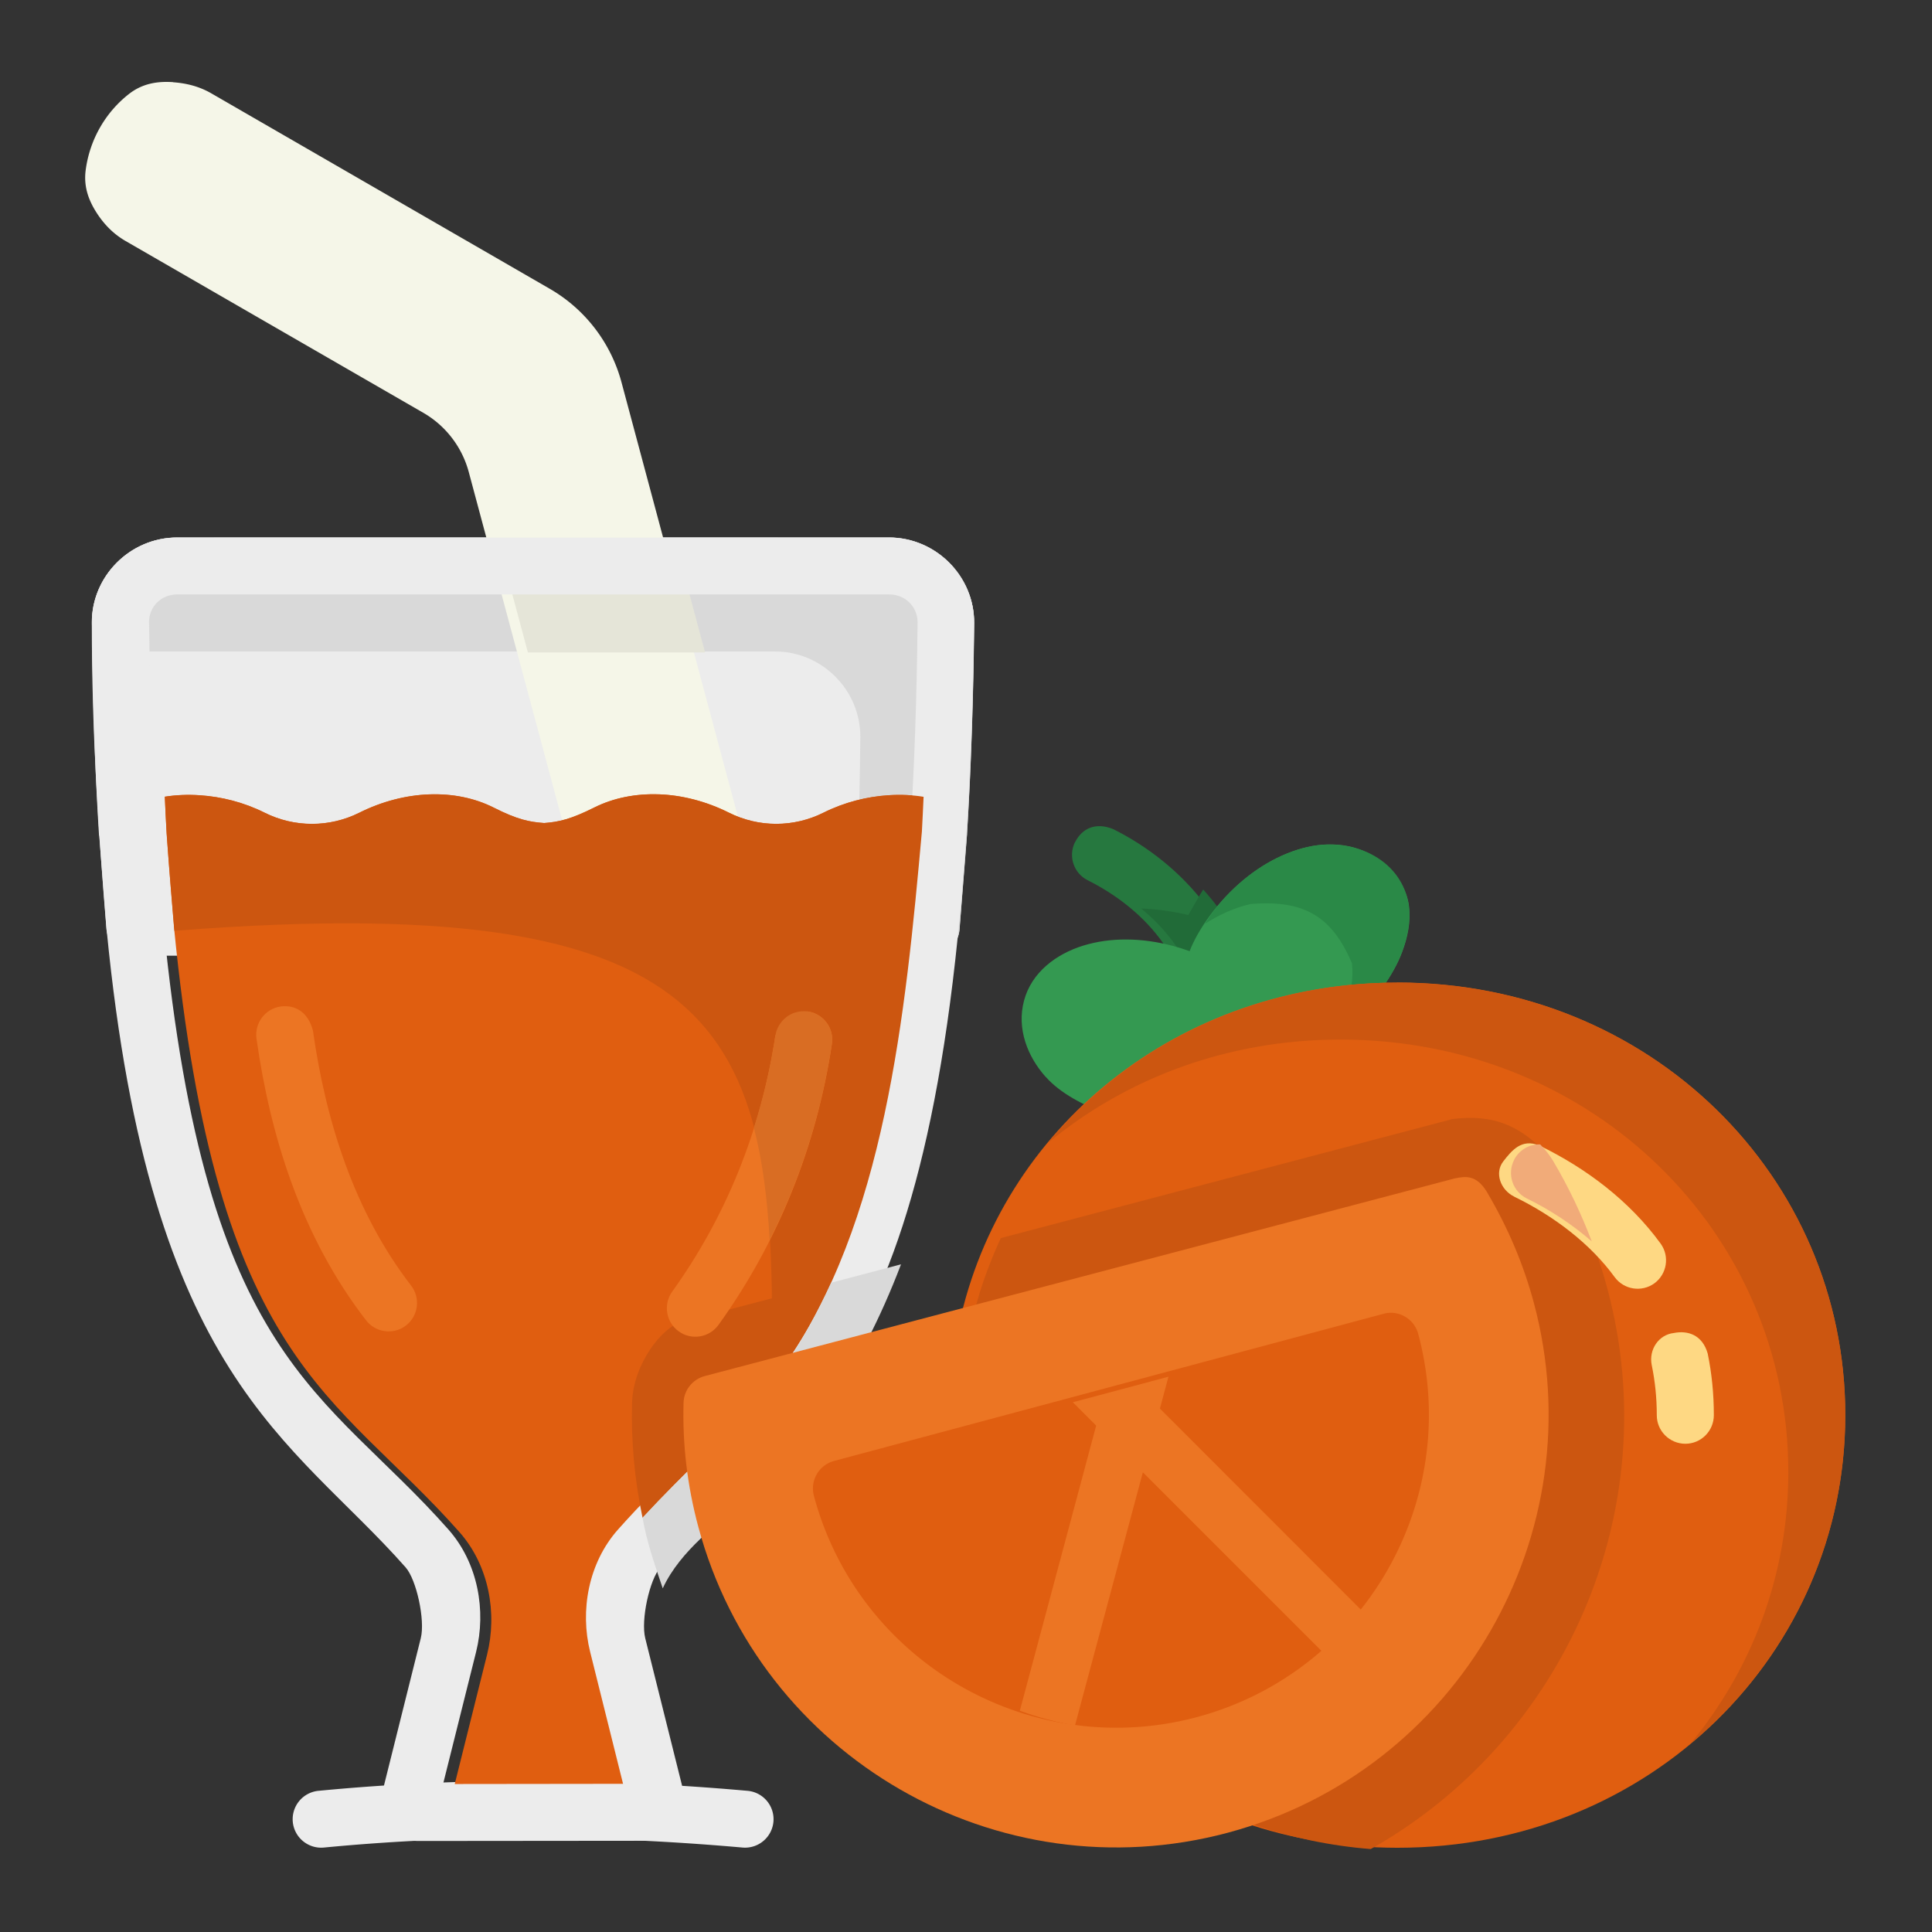 <?xml version="1.0" encoding="UTF-8" standalone="no"?>
<svg
   xmlns:dc="http://purl.org/dc/elements/1.1/"
   xmlns:cc="http://creativecommons.org/ns#"
   xmlns:rdf="http://www.w3.org/1999/02/22-rdf-syntax-ns#"
   xmlns:svg="http://www.w3.org/2000/svg"
   xmlns="http://www.w3.org/2000/svg"
   xmlns:sodipodi="http://sodipodi.sourceforge.net/DTD/sodipodi-0.dtd"
   xmlns:inkscape="http://www.inkscape.org/namespaces/inkscape"
   inkscape:export-ydpi="576"
   inkscape:export-xdpi="576"
   inkscape:export-filename="E:\Filedline\10 - Orange Juice.png"
   width="64pt"
   height="64pt"
   viewBox="0 0 22.578 22.578"
   version="1.1"
   id="svg831"
   inkscape:version="1.0 (4035a4fb49, 2020-05-01)"
   sodipodi:docname="EXPORT 64px.svg">
  <rect x="0" y="0" width="22.578" height="22.578" fill="#333333" stroke="none"/>
  <defs
     id="defs825">
    <pattern
       id="EMFhbasepattern"
       patternUnits="userSpaceOnUse"
       width="6"
       height="6"
       x="0"
       y="0" />
    <pattern
       id="EMFhbasepattern-9"
       patternUnits="userSpaceOnUse"
       width="6"
       height="6"
       x="0"
       y="0" />
    <pattern
       id="EMFhbasepattern-0"
       patternUnits="userSpaceOnUse"
       width="6"
       height="6"
       x="0"
       y="0" />
    <pattern
       id="EMFhbasepattern-7"
       patternUnits="userSpaceOnUse"
       width="6"
       height="6"
       x="0"
       y="0" />
    <pattern
       id="EMFhbasepattern-2"
       patternUnits="userSpaceOnUse"
       width="6"
       height="6"
       x="0"
       y="0" />
    <pattern
       id="EMFhbasepattern-98"
       patternUnits="userSpaceOnUse"
       width="6"
       height="6"
       x="0"
       y="0" />
    <pattern
       id="EMFhbasepattern-6"
       patternUnits="userSpaceOnUse"
       width="6"
       height="6"
       x="0"
       y="0" />
    <pattern
       id="EMFhbasepattern-01"
       patternUnits="userSpaceOnUse"
       width="6"
       height="6"
       x="0"
       y="0" />
    <pattern
       id="EMFhbasepattern-07"
       patternUnits="userSpaceOnUse"
       width="6"
       height="6"
       x="0"
       y="0" />
    <pattern
       id="EMFhbasepattern-8"
       patternUnits="userSpaceOnUse"
       width="6"
       height="6"
       x="0"
       y="0" />
    <pattern
       id="EMFhbasepattern-4"
       patternUnits="userSpaceOnUse"
       width="6"
       height="6"
       x="0"
       y="0" />
    <pattern
       id="EMFhbasepattern-40"
       patternUnits="userSpaceOnUse"
       width="6"
       height="6"
       x="0"
       y="0" />
    <pattern
       id="EMFhbasepattern-08"
       patternUnits="userSpaceOnUse"
       width="6"
       height="6"
       x="0"
       y="0" />
    <pattern
       id="EMFhbasepattern-04"
       patternUnits="userSpaceOnUse"
       width="6"
       height="6"
       x="0"
       y="0" />
    <pattern
       id="EMFhbasepattern-014"
       patternUnits="userSpaceOnUse"
       width="6"
       height="6"
       x="0"
       y="0" />
    <pattern
       id="EMFhbasepattern-27"
       patternUnits="userSpaceOnUse"
       width="6"
       height="6"
       x="0"
       y="0" />
    <pattern
       id="EMFhbasepattern-09"
       patternUnits="userSpaceOnUse"
       width="6"
       height="6"
       x="0"
       y="0" />
    <pattern
       id="EMFhbasepattern-5"
       patternUnits="userSpaceOnUse"
       width="6"
       height="6"
       x="0"
       y="0" />
    <pattern
       id="EMFhbasepattern-018"
       patternUnits="userSpaceOnUse"
       width="6"
       height="6"
       x="0"
       y="0" />
  </defs>
  <sodipodi:namedview
     id="base"
     pagecolor="#ffffff"
     bordercolor="#666666"
     borderopacity="1.0"
     inkscape:pageopacity="0.0"
     inkscape:pageshadow="2"
     inkscape:zoom="3.3909162"
     inkscape:cx="9.805947"
     inkscape:cy="23.142722"
     inkscape:document-units="pt"
     inkscape:current-layer="g1692"
     showgrid="false"
     units="pt"
     inkscape:window-width="1366"
     inkscape:window-height="715"
     inkscape:window-x="-8"
     inkscape:window-y="-8"
     inkscape:window-maximized="1"
     inkscape:pagecheckerboard="true"
     inkscape:showpageshadow="false"
     inkscape:object-paths="true"
     inkscape:snap-intersection-paths="true"
     inkscape:snap-smooth-nodes="true"
     inkscape:snap-midpoints="true"
     showguides="true"
     inkscape:snap-bbox="true"
     inkscape:bbox-nodes="true"
     inkscape:snap-nodes="false"
     inkscape:snap-global="true"
     inkscape:document-rotation="0">
    <inkscape:grid
       type="xygrid"
       id="grid1378" />
    <sodipodi:guide
       position="0.97,21.608"
       orientation="78,0"
       id="guide1380"
       inkscape:locked="false" />
    <sodipodi:guide
       position="0.97,0.97"
       orientation="0,78"
       id="guide1382"
       inkscape:locked="false" />
    <sodipodi:guide
       position="21.608,0.97"
       orientation="-78,0"
       id="guide1384"
       inkscape:locked="false" />
    <sodipodi:guide
       position="21.608,21.608"
       orientation="0,-78"
       id="guide1386"
       inkscape:locked="false" />
  </sodipodi:namedview>
  <g
     inkscape:label="Icon"
     inkscape:groupmode="layer"
     id="layer1"
     transform="translate(0,-274.422)">
    <g
       transform="matrix(1.258,0,0,1.258,0.639,-77.233)"
       style="display:inline"
       id="g1692">
      <g
         transform="matrix(1,0,0,1,-61.015,-0.036)"
         style="display:inline"
         id="g1510">
        <path
           sodipodi:nodetypes="ccccccc"
           style="color:#000000;font-style:normal;font-variant:normal;font-weight:normal;font-stretch:normal;font-size:medium;line-height:normal;font-family:sans-serif;font-variant-ligatures:normal;font-variant-position:normal;font-variant-caps:normal;font-variant-numeric:normal;font-variant-alternates:normal;font-variant-east-asian:normal;font-feature-settings:normal;font-variation-settings:normal;text-indent:0;text-align:start;text-decoration:none;text-decoration-line:none;text-decoration-style:solid;text-decoration-color:#000000;letter-spacing:normal;word-spacing:normal;text-transform:none;writing-mode:lr-tb;direction:ltr;text-orientation:mixed;dominant-baseline:auto;baseline-shift:baseline;text-anchor:start;white-space:normal;shape-padding:0;shape-margin:0;inline-size:0;clip-rule:nonzero;display:inline;overflow:visible;visibility:visible;opacity:1;isolation:auto;mix-blend-mode:normal;color-interpolation:sRGB;color-interpolation-filters:linearRGB;solid-color:#000000;solid-opacity:1;vector-effect:none;fill:#26783f;fill-opacity:1;fill-rule:nonzero;stroke:none;stroke-width:0.529;stroke-linecap:round;stroke-linejoin:round;stroke-miterlimit:4;stroke-dasharray:none;stroke-dashoffset:0;stroke-opacity:1;color-rendering:auto;image-rendering:auto;shape-rendering:auto;text-rendering:auto;enable-background:accumulate;stop-color:#000000;stop-opacity:1"
           d="m 70.494,287.393 c -0.066,0.131 -0.013,0.29 0.117,0.355 0.493,0.247 0.967,0.715 0.967,1.432 5.01e-4,0.145 0.118,0.263 0.264,0.264 0.146,5.8e-4 0.265,-0.117 0.266,-0.264 -2e-6,-0.952 -0.639,-1.597 -1.258,-1.906 -0.164,-0.068 -0.291,-0.008 -0.355,0.119 z"
           id="path1460" />
        <path
           id="path1473"
           style="color:#000000;font-style:normal;font-variant:normal;font-weight:normal;font-stretch:normal;font-size:medium;line-height:normal;font-family:sans-serif;font-variant-ligatures:normal;font-variant-position:normal;font-variant-caps:normal;font-variant-numeric:normal;font-variant-alternates:normal;font-variant-east-asian:normal;font-feature-settings:normal;font-variation-settings:normal;text-indent:0;text-align:start;text-decoration:none;text-decoration-line:none;text-decoration-style:solid;text-decoration-color:#000000;letter-spacing:normal;word-spacing:normal;text-transform:none;writing-mode:lr-tb;direction:ltr;text-orientation:mixed;dominant-baseline:auto;baseline-shift:baseline;text-anchor:start;white-space:normal;shape-padding:0;shape-margin:0;inline-size:0;clip-rule:nonzero;display:inline;overflow:visible;visibility:visible;isolation:auto;mix-blend-mode:normal;color-interpolation:sRGB;color-interpolation-filters:linearRGB;solid-color:#000000;solid-opacity:1;vector-effect:none;fill:#216b38;fill-opacity:1;fill-rule:nonzero;stroke:none;stroke-width:7.559;stroke-linecap:round;stroke-linejoin:round;stroke-miterlimit:4;stroke-dasharray:none;stroke-dashoffset:0;stroke-opacity:1;color-rendering:auto;image-rendering:auto;shape-rendering:auto;text-rendering:auto;enable-background:accumulate;stop-color:#000000"
           d="m 270.506,29.312 c -0.184,0.292 -0.347,0.595 -0.521,0.893 -0.554,-0.133 -1.108,-0.207 -1.654,-0.229 1.241,1.016 2.201,2.488 2.201,4.467 a 1,1 0 0 0 0.996,0.996 1,1 0 0 0 1.004,-0.996 c 0,-2.127 -0.852,-3.837 -2.025,-5.131 z"
           transform="matrix(0.265,0,0,0.265,0,280.067)" />
        <path
           sodipodi:nodetypes="sccccccssccs"
           style="color:#000000;font-style:normal;font-variant:normal;font-weight:normal;font-stretch:normal;font-size:medium;line-height:normal;font-family:sans-serif;font-variant-ligatures:normal;font-variant-position:normal;font-variant-caps:normal;font-variant-numeric:normal;font-variant-alternates:normal;font-variant-east-asian:normal;font-feature-settings:normal;font-variation-settings:normal;text-indent:0;text-align:start;text-decoration:none;text-decoration-line:none;text-decoration-style:solid;text-decoration-color:#000000;letter-spacing:normal;word-spacing:normal;text-transform:none;writing-mode:lr-tb;direction:ltr;text-orientation:mixed;dominant-baseline:auto;baseline-shift:baseline;text-anchor:start;white-space:normal;shape-padding:0;shape-margin:0;inline-size:0;clip-rule:nonzero;display:inline;overflow:visible;visibility:visible;isolation:auto;mix-blend-mode:normal;color-interpolation:sRGB;color-interpolation-filters:linearRGB;solid-color:#000000;solid-opacity:1;vector-effect:none;fill:#349951;fill-opacity:1;fill-rule:nonzero;stroke:none;stroke-width:0.529;stroke-linecap:round;stroke-linejoin:round;stroke-miterlimit:4;stroke-dasharray:none;stroke-dashoffset:0;stroke-opacity:1;color-rendering:auto;image-rendering:auto;shape-rendering:auto;text-rendering:auto;enable-background:accumulate;stop-color:#000000"
           d="m 71.934,287.859 c -0.224,0.224 -0.374,0.487 -0.404,0.644 -0.004,0.016 -0.042,1.313 -0.042,1.313 -5.8e-4,0.145 0.116,0.264 0.262,0.266 l 1.268,0.018 c 0.173,0.003 0.302,-0.158 0.262,-0.326 l -0.17,-0.729 c 0.172,-0.198 0.338,-0.405 0.422,-0.629 0.051,-0.136 0.082,-0.278 0.064,-0.428 -0.017,-0.142 -0.101,-0.284 -0.223,-0.383 -0.196,-0.183 -0.47,-0.223 -0.722,-0.165 -0.252,0.058 -0.501,0.203 -0.717,0.419 z"
           id="path1448" />
        <path
           style="color:#000000;font-style:normal;font-variant:normal;font-weight:normal;font-stretch:normal;font-size:medium;line-height:normal;font-family:sans-serif;font-variant-ligatures:normal;font-variant-position:normal;font-variant-caps:normal;font-variant-numeric:normal;font-variant-alternates:normal;font-variant-east-asian:normal;font-feature-settings:normal;font-variation-settings:normal;text-indent:0;text-align:start;text-decoration:none;text-decoration-line:none;text-decoration-style:solid;text-decoration-color:#000000;letter-spacing:normal;word-spacing:normal;text-transform:none;writing-mode:lr-tb;direction:ltr;text-orientation:mixed;dominant-baseline:auto;baseline-shift:baseline;text-anchor:start;white-space:normal;shape-padding:0;shape-margin:0;inline-size:0;clip-rule:nonzero;display:inline;overflow:visible;visibility:visible;isolation:auto;mix-blend-mode:normal;color-interpolation:sRGB;color-interpolation-filters:linearRGB;solid-color:#000000;solid-opacity:1;vector-effect:none;fill:#349951;fill-opacity:1;fill-rule:nonzero;stroke:none;stroke-width:0.529;stroke-linecap:round;stroke-linejoin:round;stroke-miterlimit:4;stroke-dasharray:none;stroke-dashoffset:0;stroke-opacity:1;color-rendering:auto;image-rendering:auto;shape-rendering:auto;text-rendering:auto;enable-background:accumulate;stop-color:#000000"
           d="m 70.221,289.574 c 0.139,0.157 0.348,0.26 0.566,0.348 l 0.361,0.402 c 0.064,0.071 0.162,0.102 0.256,0.08 l 1.033,-0.234 c 0.169,-0.038 0.256,-0.227 0.176,-0.381 -0.207,-0.384 -0.408,-0.813 -0.645,-1.162 -0.157,-0.118 -0.347,-0.21 -0.561,-0.268 -0.295,-0.079 -0.585,-0.081 -0.836,-0.004 -0.251,0.077 -0.481,0.248 -0.551,0.511 -0.07,0.263 0.033,0.52 0.2,0.708 z"
           id="path1434"
           sodipodi:nodetypes="scccccccccs" />
        <path
           id="path1462"
           style="color:#000000;font-style:normal;font-variant:normal;font-weight:normal;font-stretch:normal;font-size:medium;line-height:normal;font-family:sans-serif;font-variant-ligatures:normal;font-variant-position:normal;font-variant-caps:normal;font-variant-numeric:normal;font-variant-alternates:normal;font-variant-east-asian:normal;font-feature-settings:normal;font-variation-settings:normal;text-indent:0;text-align:start;text-decoration:none;text-decoration-line:none;text-decoration-style:solid;text-decoration-color:#000000;letter-spacing:normal;word-spacing:normal;text-transform:none;writing-mode:lr-tb;direction:ltr;text-orientation:mixed;dominant-baseline:auto;baseline-shift:baseline;text-anchor:start;white-space:normal;shape-padding:0;shape-margin:0;inline-size:0;clip-rule:nonzero;display:inline;overflow:visible;visibility:visible;isolation:auto;mix-blend-mode:normal;color-interpolation:sRGB;color-interpolation-filters:linearRGB;solid-color:#000000;solid-opacity:1;vector-effect:none;fill:#2a8947;fill-opacity:1;fill-rule:nonzero;stroke:none;stroke-width:0.529;stroke-linecap:round;stroke-linejoin:round;stroke-miterlimit:4;stroke-dasharray:none;stroke-dashoffset:0;stroke-opacity:1;color-rendering:auto;image-rendering:auto;shape-rendering:auto;text-rendering:auto;enable-background:accumulate;stop-color:#000000"
           d="m 72.654,287.439 c -0.255,0.059 -0.505,0.204 -0.721,0.42 -0.092,0.092 -0.168,0.191 -0.233,0.294 0.137,-0.087 0.279,-0.151 0.425,-0.184 0.518,-0.043 0.761,0.133 0.941,0.549 0.017,0.149 -0.013,0.292 -0.064,0.428 -0.084,0.224 -0.251,0.431 -0.422,0.629 l 0.121,0.521 0.316,0.004 c 0.173,0.003 0.302,-0.158 0.261,-0.326 l -0.17,-0.729 c 0.172,-0.198 0.339,-0.405 0.422,-0.629 0.051,-0.136 0.082,-0.278 0.064,-0.428 -0.054,-0.416 -0.49,-0.647 -0.941,-0.549 z"
           sodipodi:nodetypes="cscccscccccscc" />
        <path
           sodipodi:nodetypes="sccsss"
           style="color:#000000;font-style:normal;font-variant:normal;font-weight:normal;font-stretch:normal;font-size:medium;line-height:normal;font-family:sans-serif;font-variant-ligatures:normal;font-variant-position:normal;font-variant-caps:normal;font-variant-numeric:normal;font-variant-alternates:normal;font-variant-east-asian:normal;font-feature-settings:normal;font-variation-settings:normal;text-indent:0;text-align:start;text-decoration:none;text-decoration-line:none;text-decoration-style:solid;text-decoration-color:#000000;letter-spacing:normal;word-spacing:normal;text-transform:none;writing-mode:lr-tb;direction:ltr;text-orientation:mixed;dominant-baseline:auto;baseline-shift:baseline;text-anchor:start;white-space:normal;shape-padding:0;shape-margin:0;inline-size:0;clip-rule:nonzero;display:inline;overflow:visible;visibility:visible;isolation:auto;mix-blend-mode:normal;color-interpolation:sRGB;color-interpolation-filters:linearRGB;solid-color:#000000;solid-opacity:1;vector-effect:none;fill:#e05e10;fill-opacity:1;fill-rule:nonzero;stroke:none;stroke-width:0.529;stroke-linecap:round;stroke-linejoin:round;stroke-miterlimit:4;stroke-dasharray:none;stroke-dashoffset:0;stroke-opacity:1;color-rendering:auto;image-rendering:auto;shape-rendering:auto;text-rendering:auto;enable-background:accumulate;stop-color:#000000"
           d="m 73.488,288.699 c -2.044,0 -3.684,1.36 -4.072,3.18 0.743,1.703 1.785,3.272 2.639,4.621 0.444,0.153 0.927,0.236 1.434,0.236 2.348,0 4.16,-1.803 4.16,-4.02 0,-2.216 -1.812,-4.018 -4.16,-4.018 z"
           id="path560" />
        <path
           sodipodi:nodetypes="ccccccccscc"
           id="path575"
           style="color:#000000;font-style:normal;font-variant:normal;font-weight:normal;font-stretch:normal;font-size:medium;line-height:normal;font-family:sans-serif;font-variant-ligatures:normal;font-variant-position:normal;font-variant-caps:normal;font-variant-numeric:normal;font-variant-alternates:normal;font-variant-east-asian:normal;font-feature-settings:normal;font-variation-settings:normal;text-indent:0;text-align:start;text-decoration:none;text-decoration-line:none;text-decoration-style:solid;text-decoration-color:#000000;letter-spacing:normal;word-spacing:normal;text-transform:none;writing-mode:lr-tb;direction:ltr;text-orientation:mixed;dominant-baseline:auto;baseline-shift:baseline;text-anchor:start;white-space:normal;shape-padding:0;shape-margin:0;inline-size:0;clip-rule:nonzero;display:inline;overflow:visible;visibility:visible;isolation:auto;mix-blend-mode:normal;color-interpolation:sRGB;color-interpolation-filters:linearRGB;solid-color:#000000;solid-opacity:1;vector-effect:none;fill:#cc5610;fill-opacity:1;fill-rule:nonzero;stroke:none;stroke-width:2;stroke-linecap:round;stroke-linejoin:round;stroke-miterlimit:4;stroke-dasharray:none;stroke-dashoffset:0;stroke-opacity:1;color-rendering:auto;image-rendering:auto;shape-rendering:auto;text-rendering:auto;enable-background:accumulate;stop-color:#000000"
           d="m 279.221,37.359 c -0.005,0.003 -0.01,0.005 -0.016,0.008 l -15.793,4.162 c -0.457,0.988 -0.821,2.026 -1.053,3.115 -0.052,0.242 -0.012,0.495 0.111,0.709 l 9.322,16.307 c 0.12,0.21 0.311,0.369 0.539,0.449 1.273,0.438 2.633,0.725 4.049,0.838 6.75,-3.805 10.388,-11.834 8.295,-19.646 -0.417,-1.557 -1.05,-3.042 -1.898,-4.473 -1.102,-1.274 -2.099,-1.651 -3.557,-1.469 z"
           transform="matrix(0.265,0,0,0.265,0,280.067)" />
        <path
           style="color:#000000;font-style:normal;font-variant:normal;font-weight:normal;font-stretch:normal;font-size:medium;line-height:normal;font-family:sans-serif;font-variant-ligatures:normal;font-variant-position:normal;font-variant-caps:normal;font-variant-numeric:normal;font-variant-alternates:normal;font-variant-east-asian:normal;font-feature-settings:normal;font-variation-settings:normal;text-indent:0;text-align:start;text-decoration:none;text-decoration-line:none;text-decoration-style:solid;text-decoration-color:#000000;letter-spacing:normal;word-spacing:normal;text-transform:none;writing-mode:lr-tb;direction:ltr;text-orientation:mixed;dominant-baseline:auto;baseline-shift:baseline;text-anchor:start;white-space:normal;shape-padding:0;shape-margin:0;inline-size:0;clip-rule:nonzero;display:inline;overflow:visible;visibility:visible;isolation:auto;mix-blend-mode:normal;color-interpolation:sRGB;color-interpolation-filters:linearRGB;solid-color:#000000;solid-opacity:1;vector-effect:none;fill:#ececec;fill-opacity:1;fill-rule:nonzero;stroke:none;stroke-width:0.529;stroke-linecap:round;stroke-linejoin:round;stroke-miterlimit:4;stroke-dasharray:none;stroke-dashoffset:0;stroke-opacity:1;color-rendering:auto;image-rendering:auto;shape-rendering:auto;text-rendering:auto;enable-background:accumulate;stop-color:#000000"
           d="m 62.152,284.564 c -0.435,0 -0.796,0.36 -0.791,0.797 0.007,0.727 0.029,1.38 0.066,1.971 a 0.265,0.265 0 0 0 0.002,0.004 l 0.068,0.871 a 0.265,0.265 0 0 0 0.264,0.242 h 7.395 a 0.265,0.265 0 0 0 0.264,-0.242 l 0.07,-0.887 a 0.265,0.265 0 0 0 0,-0.006 c 0.036,-0.586 0.059,-1.233 0.066,-1.953 0.004,-0.437 -0.356,-0.797 -0.791,-0.797 z"
           id="path1963" />
        <path
           style="color:#000000;font-style:normal;font-variant:normal;font-weight:normal;font-stretch:normal;font-size:medium;line-height:normal;font-family:sans-serif;font-variant-ligatures:normal;font-variant-position:normal;font-variant-caps:normal;font-variant-numeric:normal;font-variant-alternates:normal;font-variant-east-asian:normal;font-feature-settings:normal;font-variation-settings:normal;text-indent:0;text-align:start;text-decoration:none;text-decoration-line:none;text-decoration-style:solid;text-decoration-color:#000000;letter-spacing:normal;word-spacing:normal;text-transform:none;writing-mode:lr-tb;direction:ltr;text-orientation:mixed;dominant-baseline:auto;baseline-shift:baseline;text-anchor:start;white-space:normal;shape-padding:0;shape-margin:0;inline-size:0;clip-rule:nonzero;display:inline;overflow:visible;visibility:visible;opacity:1;isolation:auto;mix-blend-mode:normal;color-interpolation:sRGB;color-interpolation-filters:linearRGB;solid-color:#000000;solid-opacity:1;vector-effect:none;fill:#ececec;fill-opacity:1;fill-rule:nonzero;stroke:none;stroke-width:0.529;stroke-linecap:round;stroke-linejoin:round;stroke-miterlimit:4;stroke-dasharray:none;stroke-dashoffset:0;stroke-opacity:1;color-rendering:auto;image-rendering:auto;shape-rendering:auto;text-rendering:auto;enable-background:accumulate;stop-color:#000000;stop-opacity:1"
           d="m 63.465,296.207 a 0.265,0.265 0 0 0 -0.238,0.289 0.265,0.265 0 0 0 0.289,0.238 c 1.251,-0.12 2.543,-0.119 3.889,0 a 0.265,0.265 0 0 0 0.287,-0.24 0.265,0.265 0 0 0 -0.24,-0.287 c -1.375,-0.122 -2.7,-0.124 -3.986,0 z"
           id="path1998" />
        <path
           sodipodi:nodetypes="cscsccccccscc"
           id="path2017"
           style="color:#000000;font-style:normal;font-variant:normal;font-weight:normal;font-stretch:normal;font-size:medium;line-height:normal;font-family:sans-serif;font-variant-ligatures:normal;font-variant-position:normal;font-variant-caps:normal;font-variant-numeric:normal;font-variant-alternates:normal;font-variant-east-asian:normal;font-feature-settings:normal;font-variation-settings:normal;text-indent:0;text-align:start;text-decoration:none;text-decoration-line:none;text-decoration-style:solid;text-decoration-color:#000000;letter-spacing:normal;word-spacing:normal;text-transform:none;writing-mode:lr-tb;direction:ltr;text-orientation:mixed;dominant-baseline:auto;baseline-shift:baseline;text-anchor:start;white-space:normal;shape-padding:0;shape-margin:0;inline-size:0;clip-rule:nonzero;display:inline;overflow:visible;visibility:visible;isolation:auto;mix-blend-mode:normal;color-interpolation:sRGB;color-interpolation-filters:linearRGB;solid-color:#000000;solid-opacity:1;vector-effect:none;fill:#d9d9d9;fill-opacity:1;fill-rule:nonzero;stroke:none;stroke-width:0.529;stroke-linecap:round;stroke-linejoin:round;stroke-miterlimit:4;stroke-dasharray:none;stroke-dashoffset:0;stroke-opacity:1;color-rendering:auto;image-rendering:auto;shape-rendering:auto;text-rendering:auto;enable-background:accumulate;stop-color:#000000"
           d="m 62.152,284.565 c -0.435,0 -0.796,0.36 -0.791,0.797 9.45e-4,0.092 0.004,0.172 0.006,0.261 h 6.341 c 0.435,0 0.795,0.36 0.791,0.797 -0.007,0.72 -0.03,1.367 -0.051,1.698 2.3e-5,0.002 0.709,0.331 0.709,0.331 0.137,-4e-5 0.252,-0.105 0.264,-0.242 l 0.07,-0.887 c 2.3e-5,-0.002 2.3e-5,-0.004 0,-0.006 0.036,-0.586 0.059,-1.233 0.066,-1.953 0.004,-0.437 -0.355,-0.797 -0.791,-0.797 z" />
        <path
           style="color:#000000;font-style:normal;font-variant:normal;font-weight:normal;font-stretch:normal;font-size:medium;line-height:normal;font-family:sans-serif;font-variant-ligatures:normal;font-variant-position:normal;font-variant-caps:normal;font-variant-numeric:normal;font-variant-alternates:normal;font-variant-east-asian:normal;font-feature-settings:normal;font-variation-settings:normal;text-indent:0;text-align:start;text-decoration:none;text-decoration-line:none;text-decoration-style:solid;text-decoration-color:#000000;letter-spacing:normal;word-spacing:normal;text-transform:none;writing-mode:lr-tb;direction:ltr;text-orientation:mixed;dominant-baseline:auto;baseline-shift:baseline;text-anchor:start;white-space:normal;shape-padding:0;shape-margin:0;inline-size:0;clip-rule:nonzero;display:inline;overflow:visible;visibility:visible;isolation:auto;mix-blend-mode:normal;color-interpolation:sRGB;color-interpolation-filters:linearRGB;solid-color:#000000;solid-opacity:1;vector-effect:none;fill:#f5f6e8;fill-opacity:1;fill-rule:evenodd;stroke:none;stroke-width:0.529;stroke-linecap:round;stroke-linejoin:round;stroke-miterlimit:4;stroke-dasharray:none;stroke-dashoffset:0;stroke-opacity:1;color-rendering:auto;image-rendering:auto;shape-rendering:auto;text-rendering:auto;enable-background:accumulate;stop-color:#000000"
           d="m 62.115,280.334 c -0.127,-0.008 -0.272,0.004 -0.406,0.107 -0.221,0.171 -0.369,0.427 -0.406,0.711 -0.022,0.167 0.038,0.298 0.107,0.404 0.07,0.106 0.155,0.191 0.264,0.254 l 2.766,1.596 c 0.208,0.12 0.36,0.319 0.422,0.551 l 0.91,3.393 0.242,1.938 a 0.265,0.265 0 0 0 0.275,0.232 l 1.357,-0.062 a 0.265,0.265 0 0 0 0.244,-0.332 l -0.482,-1.797 -1.127,-4.205 c -0.098,-0.367 -0.338,-0.681 -0.668,-0.871 l -3.145,-1.816 c -0.108,-0.062 -0.226,-0.093 -0.354,-0.102 z"
           id="path1932" />
        <path
           sodipodi:nodetypes="sscsscccccccccccsccccccccss"
           id="path1977"
           style="color:#000000;font-style:normal;font-variant:normal;font-weight:normal;font-stretch:normal;font-size:medium;line-height:normal;font-family:sans-serif;font-variant-ligatures:normal;font-variant-position:normal;font-variant-caps:normal;font-variant-numeric:normal;font-variant-alternates:normal;font-variant-east-asian:normal;font-feature-settings:normal;font-variation-settings:normal;text-indent:0;text-align:start;text-decoration:none;text-decoration-line:none;text-decoration-style:solid;text-decoration-color:#000000;letter-spacing:normal;word-spacing:normal;text-transform:none;writing-mode:lr-tb;direction:ltr;text-orientation:mixed;dominant-baseline:auto;baseline-shift:baseline;text-anchor:start;white-space:normal;shape-padding:0;shape-margin:0;inline-size:0;clip-rule:nonzero;display:inline;overflow:visible;visibility:visible;isolation:auto;mix-blend-mode:normal;color-interpolation:sRGB;color-interpolation-filters:linearRGB;solid-color:#000000;solid-opacity:1;vector-effect:none;fill:#e05e10;fill-opacity:1;fill-rule:nonzero;stroke:none;stroke-width:2;stroke-linecap:round;stroke-linejoin:round;stroke-miterlimit:4;stroke-dasharray:none;stroke-dashoffset:0;stroke-opacity:1;color-rendering:auto;image-rendering:auto;shape-rendering:auto;text-rendering:auto;enable-background:accumulate;stop-color:#000000"
           d="m 251.428,25.975 c -0.812,-0.029 -1.591,0.125 -2.26,0.459 -0.84,0.42 -1.253,0.509 -1.764,0.547 -0.52,-0.038 -0.932,-0.118 -1.764,-0.539 -1.338,-0.677 -3.113,-0.624 -4.717,0.178 -1.043,0.521 -2.272,0.521 -3.314,0 -0.743,-0.372 -1.526,-0.563 -2.281,-0.613 -0.418,-0.028 -0.828,-0.011 -1.221,0.051 0.062,1.603 0.206,3.155 0.318,4.533 v 0.004 0.004 c 1.499,15.388 5.652,16.308 10.01,21.238 1.039,1.175 1.329,2.847 0.969,4.289 l -1.16,4.643 6.318,-0.008 -1.158,-4.637 c -0.36,-1.442 -0.064,-3.112 0.975,-4.287 0.914,-1.034 1.824,-1.903 2.693,-2.762 l 2.703,-3.02 c 0.003,-0.004 0.005,-0.012 0.008,-0.016 v -0.002 c 3.563,-4.985 4.286,-12.349 4.863,-18.764 0.024,-0.382 0.038,-0.815 0.059,-1.213 -0.394,-0.064 -0.804,-0.082 -1.225,-0.055 -0.758,0.049 -1.542,0.241 -2.287,0.613 -1.043,0.521 -2.266,0.521 -3.309,0 -0.802,-0.401 -1.645,-0.615 -2.457,-0.645 z"
           transform="matrix(0.265,0,0,0.265,0,280.067)" />
        <path
           id="path2022"
           style="color:#000000;font-style:normal;font-variant:normal;font-weight:normal;font-stretch:normal;font-size:medium;line-height:normal;font-family:sans-serif;font-variant-ligatures:normal;font-variant-position:normal;font-variant-caps:normal;font-variant-numeric:normal;font-variant-alternates:normal;font-variant-east-asian:normal;font-feature-settings:normal;font-variation-settings:normal;text-indent:0;text-align:start;text-decoration:none;text-decoration-line:none;text-decoration-style:solid;text-decoration-color:#000000;letter-spacing:normal;word-spacing:normal;text-transform:none;writing-mode:lr-tb;direction:ltr;text-orientation:mixed;dominant-baseline:auto;baseline-shift:baseline;text-anchor:start;white-space:normal;shape-padding:0;shape-margin:0;inline-size:0;clip-rule:nonzero;display:inline;overflow:visible;visibility:visible;isolation:auto;mix-blend-mode:normal;color-interpolation:sRGB;color-interpolation-filters:linearRGB;solid-color:#000000;solid-opacity:1;vector-effect:none;fill:#e5e5d8;fill-opacity:1;fill-rule:nonzero;stroke:none;stroke-width:2;stroke-linecap:round;stroke-linejoin:round;stroke-miterlimit:4;stroke-dasharray:none;stroke-dashoffset:0;stroke-opacity:1;color-rendering:auto;image-rendering:auto;shape-rendering:auto;text-rendering:auto;enable-background:accumulate;stop-color:#000000"
           d="m 245.762,17 1.072,4 h 6.211 l -1.072,-4 z"
           transform="matrix(0.265,0,0,0.265,0,280.067)" />
        <path
           id="path1952"
           style="color:#000000;font-style:normal;font-variant:normal;font-weight:normal;font-stretch:normal;font-size:medium;line-height:normal;font-family:sans-serif;font-variant-ligatures:normal;font-variant-position:normal;font-variant-caps:normal;font-variant-numeric:normal;font-variant-alternates:normal;font-variant-east-asian:normal;font-feature-settings:normal;font-variation-settings:normal;text-indent:0;text-align:start;text-decoration:none;text-decoration-line:none;text-decoration-style:solid;text-decoration-color:#000000;letter-spacing:normal;word-spacing:normal;text-transform:none;writing-mode:lr-tb;direction:ltr;text-orientation:mixed;dominant-baseline:auto;baseline-shift:baseline;text-anchor:start;white-space:normal;shape-padding:0;shape-margin:0;inline-size:0;clip-rule:nonzero;display:inline;overflow:visible;visibility:visible;opacity:1;isolation:auto;mix-blend-mode:normal;color-interpolation:sRGB;color-interpolation-filters:linearRGB;solid-color:#000000;solid-opacity:1;vector-effect:none;fill:#ececec;fill-opacity:1;fill-rule:nonzero;stroke:none;stroke-width:0.529;stroke-linecap:round;stroke-linejoin:round;stroke-miterlimit:4;stroke-dasharray:none;stroke-dashoffset:0;stroke-opacity:1;color-rendering:auto;image-rendering:auto;shape-rendering:auto;text-rendering:auto;enable-background:accumulate;stop-color:#000000;stop-opacity:1"
           d="m 61.498,288.211 c 0.406,4.172 1.714,4.717 2.777,5.92 0.101,0.114 0.183,0.49 0.141,0.658 l -0.34,1.361 c -0.041,0.164 0.012,0.331 0.119,0.441 0.049,0.052 0.118,0.082 0.189,0.082 l 2.149,-0.002 c 0.072,4.2e-4 0.141,-0.029 0.191,-0.08 0.106,-0.111 0.158,-0.278 0.117,-0.441 l -0.34,-1.361 c -0.042,-0.169 0.04,-0.545 0.141,-0.658 0.52,-0.51 0.932,-0.974 1.491,-1.674 0.56,-0.7 1.04,-1.904 1.271,-4.181 0.102,-0.976 0.141,-2.006 0.152,-2.914 0.004,-0.437 -0.355,-0.797 -0.791,-0.797 l -6.614,-3.5e-4 c -0.435,0 -0.796,0.36 -0.791,0.797 2.87e-4,1.012 0.059,1.906 0.137,2.85 z m 0.393,-2.856 c -0.001,-0.147 0.112,-0.262 0.262,-0.262 h 6.614 c 0.149,0 0.265,0.114 0.264,0.261 -0.007,0.712 -0.031,1.353 -0.067,1.928 -0.153,1.697 -0.508,3.459 -1.033,4.578 -0.689,0.932 -1.275,1.46 -1.684,1.921 -0.275,0.311 -0.353,0.753 -0.258,1.134 l 0.306,1.227 -1.672,0.002 0.307,-1.228 c 0.095,-0.382 0.018,-0.824 -0.256,-1.135 -1.153,-1.305 -2.252,-1.548 -2.648,-5.619 -0.088,-0.919 -0.125,-1.976 -0.134,-2.807 z"
           sodipodi:nodetypes="csccccccccccccsscccssccccccccccc" />
        <path
           id="path2027"
           style="fill:#cc5610;fill-opacity:1;stroke:none;stroke-width:1px;stroke-linecap:butt;stroke-linejoin:miter;stroke-opacity:1"
           d="m 234.443,30.758 c 20.33,-1.591 21.096,4.109 20.936,15.74 l 0.396,-0.443 c 0.003,-0.004 0.005,-0.012 0.008,-0.016 v -0.002 c 3.563,-4.985 4.286,-12.349 4.863,-18.764 0.024,-0.382 0.038,-0.815 0.059,-1.213 -0.394,-0.064 -0.804,-0.082 -1.225,-0.055 -0.758,0.049 -1.542,0.241 -2.287,0.613 -1.043,0.521 -2.266,0.521 -3.309,0 -0.802,-0.401 -1.645,-0.615 -2.457,-0.645 -0.812,-0.029 -1.591,0.125 -2.26,0.459 -0.84,0.42 -1.253,0.509 -1.764,0.547 -0.52,-0.038 -0.932,-0.118 -1.764,-0.539 -1.338,-0.677 -3.113,-0.624 -4.717,0.178 -1.043,0.521 -2.272,0.521 -3.314,0 -0.743,-0.372 -1.525,-0.563 -2.281,-0.613 -0.418,-0.028 -0.828,-0.011 -1.221,0.051 0.021,0.414 0.036,0.864 0.061,1.262 v 0.016 c 0.086,1.142 0.177,2.283 0.275,3.424 z"
           transform="matrix(0.265,0,0,0.265,0,280.067)"
           sodipodi:nodetypes="cccccccccssscsscccccc" />
        <path
           sodipodi:nodetypes="ccccccccc"
           id="path2077"
           style="color:#000000;font-style:normal;font-variant:normal;font-weight:normal;font-stretch:normal;font-size:medium;line-height:normal;font-family:sans-serif;font-variant-ligatures:normal;font-variant-position:normal;font-variant-caps:normal;font-variant-numeric:normal;font-variant-alternates:normal;font-variant-east-asian:normal;font-feature-settings:normal;font-variation-settings:normal;text-indent:0;text-align:start;text-decoration:none;text-decoration-line:none;text-decoration-style:solid;text-decoration-color:#000000;letter-spacing:normal;word-spacing:normal;text-transform:none;writing-mode:lr-tb;direction:ltr;text-orientation:mixed;dominant-baseline:auto;baseline-shift:baseline;text-anchor:start;white-space:normal;shape-padding:0;shape-margin:0;inline-size:0;clip-rule:nonzero;display:inline;overflow:visible;visibility:visible;isolation:auto;mix-blend-mode:normal;color-interpolation:sRGB;color-interpolation-filters:linearRGB;solid-color:#000000;solid-opacity:1;vector-effect:none;fill:#cc5610;fill-opacity:1;fill-rule:nonzero;stroke:none;stroke-width:2;stroke-linecap:round;stroke-linejoin:round;stroke-miterlimit:4;stroke-dasharray:none;stroke-dashoffset:0;stroke-opacity:1;color-rendering:auto;image-rendering:auto;shape-rendering:auto;text-rendering:auto;enable-background:accumulate;stop-color:#000000"
           d="m 250.852,51.336 c 0.754,-0.812 1.501,-1.552 2.221,-2.262 l 2.703,-3.02 c 0.003,-0.004 0.005,-0.012 0.008,-0.016 v -0.002 c 0.649,-0.908 1.201,-1.896 1.678,-2.941 l -5.25,1.38 c -0.664,0.171 -1.687,1.462 -1.726,2.82 -0.039,1.359 0.088,2.704 0.367,4.04 z"
           transform="matrix(0.265,0,0,0.265,0,280.067)" />
        <path
           sodipodi:nodetypes="ccccccccc"
           id="path2085"
           style="color:#000000;font-style:normal;font-variant:normal;font-weight:normal;font-stretch:normal;font-size:medium;line-height:normal;font-family:sans-serif;font-variant-ligatures:normal;font-variant-position:normal;font-variant-caps:normal;font-variant-numeric:normal;font-variant-alternates:normal;font-variant-east-asian:normal;font-feature-settings:normal;font-variation-settings:normal;text-indent:0;text-align:start;text-decoration:none;text-decoration-line:none;text-decoration-style:solid;text-decoration-color:#000000;letter-spacing:normal;word-spacing:normal;text-transform:none;writing-mode:lr-tb;direction:ltr;text-orientation:mixed;dominant-baseline:auto;baseline-shift:baseline;text-anchor:start;white-space:normal;shape-padding:0;shape-margin:0;inline-size:0;clip-rule:nonzero;display:inline;overflow:visible;visibility:visible;isolation:auto;mix-blend-mode:normal;color-interpolation:sRGB;color-interpolation-filters:linearRGB;solid-color:#000000;solid-opacity:1;vector-effect:none;fill:#d9d9d9;fill-opacity:1;fill-rule:nonzero;stroke:none;stroke-width:2;stroke-linecap:round;stroke-linejoin:round;stroke-miterlimit:4;stroke-dasharray:none;stroke-dashoffset:0;stroke-opacity:1;color-rendering:auto;image-rendering:auto;shape-rendering:auto;text-rendering:auto;enable-background:accumulate;stop-color:#000000"
           d="m 257.821,46.641 c 0.495,-0.671 1.346,-2.225 2.093,-4.192 l -2.453,0.646 c -0.477,1.045 -1.029,2.034 -1.357,2.496 l -3.031,3.482 c -0.719,0.71 -1.467,1.45 -2.221,2.262 0.152,0.858 0.45,1.713 0.709,2.473 0.633,-1.374 2.031,-2.291 2.521,-2.848 z"
           transform="matrix(0.265,0,0,0.265,0,280.067)" />
        <path
           sodipodi:nodetypes="cccssscc"
           style="color:#000000;font-style:normal;font-variant:normal;font-weight:normal;font-stretch:normal;font-size:medium;line-height:normal;font-family:sans-serif;font-variant-ligatures:normal;font-variant-position:normal;font-variant-caps:normal;font-variant-numeric:normal;font-variant-alternates:normal;font-variant-east-asian:normal;font-feature-settings:normal;font-variation-settings:normal;text-indent:0;text-align:start;text-decoration:none;text-decoration-line:none;text-decoration-style:solid;text-decoration-color:#000000;letter-spacing:normal;word-spacing:normal;text-transform:none;writing-mode:lr-tb;direction:ltr;text-orientation:mixed;dominant-baseline:auto;baseline-shift:baseline;text-anchor:start;white-space:normal;shape-padding:0;shape-margin:0;inline-size:0;clip-rule:nonzero;display:inline;overflow:visible;visibility:visible;isolation:auto;mix-blend-mode:normal;color-interpolation:sRGB;color-interpolation-filters:linearRGB;solid-color:#000000;solid-opacity:1;vector-effect:none;fill:#ec7523;fill-opacity:1;fill-rule:nonzero;stroke:none;stroke-width:0.529;stroke-linecap:round;stroke-linejoin:round;stroke-miterlimit:4;stroke-dasharray:none;stroke-dashoffset:0;stroke-opacity:1;color-rendering:auto;image-rendering:auto;shape-rendering:auto;text-rendering:auto;enable-background:accumulate;stop-color:#000000"
           d="m 74.021,290.518 -6.967,1.836 c -0.113,0.03 -0.194,0.131 -0.197,0.248 -0.011,0.383 0.034,0.769 0.137,1.152 0.574,2.141 2.779,3.415 4.92,2.842 2.141,-0.574 3.415,-2.781 2.842,-4.922 -0.097,-0.36 -0.24,-0.699 -0.439,-1.035 -0.094,-0.151 -0.191,-0.144 -0.295,-0.121 z"
           id="path2041" />
        <path
           style="color:#000000;font-style:normal;font-variant:normal;font-weight:normal;font-stretch:normal;font-size:medium;line-height:normal;font-family:sans-serif;font-variant-ligatures:normal;font-variant-position:normal;font-variant-caps:normal;font-variant-numeric:normal;font-variant-alternates:normal;font-variant-east-asian:normal;font-feature-settings:normal;font-variation-settings:normal;text-indent:0;text-align:start;text-decoration:none;text-decoration-line:none;text-decoration-style:solid;text-decoration-color:#000000;letter-spacing:normal;word-spacing:normal;text-transform:none;writing-mode:lr-tb;direction:ltr;text-orientation:mixed;dominant-baseline:auto;baseline-shift:baseline;text-anchor:start;white-space:normal;shape-padding:0;shape-margin:0;inline-size:0;clip-rule:nonzero;display:inline;overflow:visible;visibility:visible;isolation:auto;mix-blend-mode:normal;color-interpolation:sRGB;color-interpolation-filters:linearRGB;solid-color:#000000;solid-opacity:1;vector-effect:none;fill:#e05e10;fill-opacity:1;fill-rule:nonzero;stroke:none;stroke-width:0.529;stroke-linecap:round;stroke-linejoin:round;stroke-miterlimit:4;stroke-dasharray:none;stroke-dashoffset:0;stroke-opacity:1;color-rendering:auto;image-rendering:auto;shape-rendering:auto;text-rendering:auto;enable-background:accumulate;stop-color:#000000"
           d="m 73.426,291.766 a 0.265,0.265 0 0 0 -0.068,0.01 l -5.104,1.367 a 0.265,0.265 0 0 0 -0.186,0.324 c 0.415,1.547 2.011,2.469 3.559,2.055 1.547,-0.415 2.469,-2.011 2.055,-3.559 a 0.265,0.265 0 0 0 -0.256,-0.197 z"
           id="path2055" />
        <path
           id="path2067"
           style="color:#000000;font-style:normal;font-variant:normal;font-weight:normal;font-stretch:normal;font-size:medium;line-height:normal;font-family:sans-serif;font-variant-ligatures:normal;font-variant-position:normal;font-variant-caps:normal;font-variant-numeric:normal;font-variant-alternates:normal;font-variant-east-asian:normal;font-feature-settings:normal;font-variation-settings:normal;text-indent:0;text-align:start;text-decoration:none;text-decoration-line:none;text-decoration-style:solid;text-decoration-color:#000000;letter-spacing:normal;word-spacing:normal;text-transform:none;writing-mode:lr-tb;direction:ltr;text-orientation:mixed;dominant-baseline:auto;baseline-shift:baseline;text-anchor:start;white-space:normal;shape-padding:0;shape-margin:0;inline-size:0;clip-rule:nonzero;display:inline;overflow:visible;visibility:visible;opacity:1;isolation:auto;mix-blend-mode:normal;color-interpolation:sRGB;color-interpolation-filters:linearRGB;solid-color:#000000;solid-opacity:1;vector-effect:none;fill:#ec7523;fill-opacity:1;fill-rule:nonzero;stroke:none;stroke-width:2;stroke-linecap:round;stroke-linejoin:round;stroke-miterlimit:4;stroke-dasharray:none;stroke-dashoffset:0;stroke-opacity:1;color-rendering:auto;image-rendering:auto;shape-rendering:auto;text-rendering:auto;enable-background:accumulate;stop-color:#000000;stop-opacity:1"
           d="m 269.289,46.389 -3.352,0.896 0.818,0.818 -2.432,9.084 -0.244,0.91 c 0.624,0.231 1.272,0.403 1.934,0.518 l 0.244,-0.912 2.135,-7.963 5.83,5.83 0.668,0.666 c 0.515,-0.43 0.988,-0.903 1.412,-1.414 l -0.662,-0.662 -6.65,-6.654 z"
           transform="matrix(0.265,0,0,0.265,0,280.067)" />
        <path
           sodipodi:nodetypes="cccccccccccccc"
           style="color:#000000;font-style:normal;font-variant:normal;font-weight:normal;font-stretch:normal;font-size:medium;line-height:normal;font-family:sans-serif;font-variant-ligatures:normal;font-variant-position:normal;font-variant-caps:normal;font-variant-numeric:normal;font-variant-alternates:normal;font-variant-east-asian:normal;font-feature-settings:normal;font-variation-settings:normal;text-indent:0;text-align:start;text-decoration:none;text-decoration-line:none;text-decoration-style:solid;text-decoration-color:#000000;letter-spacing:normal;word-spacing:normal;text-transform:none;writing-mode:lr-tb;direction:ltr;text-orientation:mixed;dominant-baseline:auto;baseline-shift:baseline;text-anchor:start;white-space:normal;shape-padding:0;shape-margin:0;inline-size:0;clip-rule:nonzero;display:inline;overflow:visible;visibility:visible;opacity:1;isolation:auto;mix-blend-mode:normal;color-interpolation:sRGB;color-interpolation-filters:linearRGB;solid-color:#000000;solid-opacity:1;vector-effect:none;fill:#fed883;fill-opacity:1;fill-rule:nonzero;stroke:none;stroke-width:0.529;stroke-linecap:round;stroke-linejoin:round;stroke-miterlimit:4;stroke-dasharray:none;stroke-dashoffset:0;stroke-opacity:1;color-rendering:auto;image-rendering:auto;shape-rendering:auto;text-rendering:auto;enable-background:accumulate;stop-color:#000000;stop-opacity:1"
           d="m 74.574,290.688 c 0.367,0.178 0.707,0.437 0.932,0.746 0.086,0.118 0.251,0.144 0.369,0.059 0.118,-0.086 0.144,-0.251 0.059,-0.369 -0.29,-0.399 -0.696,-0.703 -1.127,-0.912 -0.164,-0.066 -0.255,0.044 -0.336,0.149 -0.081,0.105 -0.027,0.263 0.104,0.327 z m 1.277,1.564 c 0.031,0.15 0.047,0.305 0.047,0.465 -5.76e-4,0.147 0.119,0.266 0.266,0.266 0.146,-5e-4 0.264,-0.119 0.264,-0.266 0,-0.196 -0.019,-0.387 -0.057,-0.572 -0.049,-0.173 -0.184,-0.217 -0.314,-0.191 -0.142,0.015 -0.235,0.155 -0.206,0.298 z"
           id="path592" />
        <path
           sodipodi:nodetypes="cccccccccccccc"
           id="path1993"
           style="color:#000000;font-style:normal;font-variant:normal;font-weight:normal;font-stretch:normal;font-size:medium;line-height:normal;font-family:sans-serif;font-variant-ligatures:normal;font-variant-position:normal;font-variant-caps:normal;font-variant-numeric:normal;font-variant-alternates:normal;font-variant-east-asian:normal;font-feature-settings:normal;font-variation-settings:normal;text-indent:0;text-align:start;text-decoration:none;text-decoration-line:none;text-decoration-style:solid;text-decoration-color:#000000;letter-spacing:normal;word-spacing:normal;text-transform:none;writing-mode:lr-tb;direction:ltr;text-orientation:mixed;dominant-baseline:auto;baseline-shift:baseline;text-anchor:start;white-space:normal;shape-padding:0;shape-margin:0;inline-size:0;clip-rule:nonzero;display:inline;overflow:visible;visibility:visible;opacity:1;isolation:auto;mix-blend-mode:normal;color-interpolation:sRGB;color-interpolation-filters:linearRGB;solid-color:#000000;solid-opacity:1;vector-effect:none;fill:#ec7523;fill-opacity:1;fill-rule:nonzero;stroke:none;stroke-width:2;stroke-linecap:round;stroke-linejoin:round;stroke-miterlimit:4;stroke-dasharray:none;stroke-dashoffset:0;stroke-opacity:1;color-rendering:auto;image-rendering:auto;shape-rendering:auto;text-rendering:auto;enable-background:accumulate;stop-color:#000000;stop-opacity:1"
           d="m 238.17,33.41 c -0.546,0.078 -0.926,0.583 -0.85,1.129 0.482,3.395 1.56,6.918 3.838,9.869 0.336,0.439 0.964,0.522 1.402,0.186 0.436,-0.338 0.516,-0.966 0.178,-1.402 -1.993,-2.582 -2.989,-5.761 -3.439,-8.934 -0.17,-0.659 -0.627,-0.912 -1.129,-0.848 z m 17.34,1.018 c -0.5,3.318 -1.734,6.357 -3.617,8.977 -0.322,0.448 -0.219,1.072 0.229,1.395 0.448,0.322 1.072,0.219 1.395,-0.229 2.068,-2.877 3.427,-6.217 3.973,-9.84 0.087,-0.547 -0.287,-1.059 -0.834,-1.145 -0.677,-0.011 -0.894,0.504 -1.145,0.842 z"
           transform="matrix(0.265,0,0,0.265,0,280.067)" />
        <path
           sodipodi:nodetypes="cccccc"
           id="path2032"
           style="fill:#d96d23;fill-opacity:1;stroke:none;stroke-width:1px;stroke-linecap:butt;stroke-linejoin:miter;stroke-opacity:1"
           d="m 255.51,34.428 c -0.168,1.113 -0.424,2.191 -0.754,3.236 0.307,1.171 0.47,2.486 0.553,3.928 1.07,-2.125 1.813,-4.427 2.18,-6.861 0.087,-0.547 -0.287,-1.059 -0.834,-1.145 -0.627,-0.082 -1.071,0.366 -1.145,0.842 z"
           transform="matrix(0.265,0,0,0.265,0,280.067)" />
        <path
           id="path582"
           style="color:#000000;font-style:normal;font-variant:normal;font-weight:normal;font-stretch:normal;font-size:medium;line-height:normal;font-family:sans-serif;font-variant-ligatures:normal;font-variant-position:normal;font-variant-caps:normal;font-variant-numeric:normal;font-variant-alternates:normal;font-variant-east-asian:normal;font-feature-settings:normal;font-variation-settings:normal;text-indent:0;text-align:start;text-decoration:none;text-decoration-line:none;text-decoration-style:solid;text-decoration-color:#000000;letter-spacing:normal;word-spacing:normal;text-transform:none;writing-mode:lr-tb;direction:ltr;text-orientation:mixed;dominant-baseline:auto;baseline-shift:baseline;text-anchor:start;white-space:normal;shape-padding:0;shape-margin:0;inline-size:0;clip-rule:nonzero;display:inline;overflow:visible;visibility:visible;isolation:auto;mix-blend-mode:normal;color-interpolation:sRGB;color-interpolation-filters:linearRGB;solid-color:#000000;solid-opacity:1;vector-effect:none;fill:#cc5610;fill-opacity:1;fill-rule:nonzero;stroke:none;stroke-width:0.529;stroke-linecap:round;stroke-linejoin:round;stroke-miterlimit:4;stroke-dasharray:none;stroke-dashoffset:0;stroke-opacity:1;color-rendering:auto;image-rendering:auto;shape-rendering:auto;text-rendering:auto;enable-background:accumulate;stop-color:#000000"
           d="m 73.489,288.699 c -1.333,0 -2.492,0.581 -3.246,1.489 0.722,-0.598 1.665,-0.96 2.717,-0.96 2.348,0 4.16,1.802 4.16,4.018 0,0.955 -0.338,1.832 -0.909,2.523 0.886,-0.738 1.438,-1.831 1.438,-3.052 0,-2.216 -1.812,-4.018 -4.16,-4.018 z" />
        <path
           sodipodi:nodetypes="cccccc"
           id="path596"
           style="color:#000000;font-style:normal;font-variant:normal;font-weight:normal;font-stretch:normal;font-size:medium;line-height:normal;font-family:sans-serif;font-variant-ligatures:normal;font-variant-position:normal;font-variant-caps:normal;font-variant-numeric:normal;font-variant-alternates:normal;font-variant-east-asian:normal;font-feature-settings:normal;font-variation-settings:normal;text-indent:0;text-align:start;text-decoration:none;text-decoration-line:none;text-decoration-style:solid;text-decoration-color:#000000;letter-spacing:normal;word-spacing:normal;text-transform:none;writing-mode:lr-tb;direction:ltr;text-orientation:mixed;dominant-baseline:auto;baseline-shift:baseline;text-anchor:start;white-space:normal;shape-padding:0;shape-margin:0;inline-size:0;clip-rule:nonzero;display:inline;overflow:visible;visibility:visible;isolation:auto;mix-blend-mode:normal;color-interpolation:sRGB;color-interpolation-filters:linearRGB;solid-color:#000000;solid-opacity:1;vector-effect:none;fill:#f1ab79;fill-opacity:1;fill-rule:nonzero;stroke:none;stroke-width:2;stroke-linecap:round;stroke-linejoin:round;stroke-miterlimit:4;stroke-dasharray:none;stroke-dashoffset:0;stroke-opacity:1;color-rendering:auto;image-rendering:auto;shape-rendering:auto;text-rendering:auto;enable-background:accumulate;stop-color:#000000"
           d="m 281.398,38.805 c -0.243,0.496 -0.038,1.095 0.457,1.338 0.821,0.399 1.593,0.914 2.273,1.502 -0.366,-0.963 -0.81,-1.902 -1.352,-2.816 -0.127,-0.213 -0.283,-0.407 -0.457,-0.584 -0.465,-0.015 -0.8,0.288 -0.922,0.561 z"
           transform="matrix(0.265,0,0,0.265,0,280.067)" />
      </g>
    </g>
  </g>
</svg>
